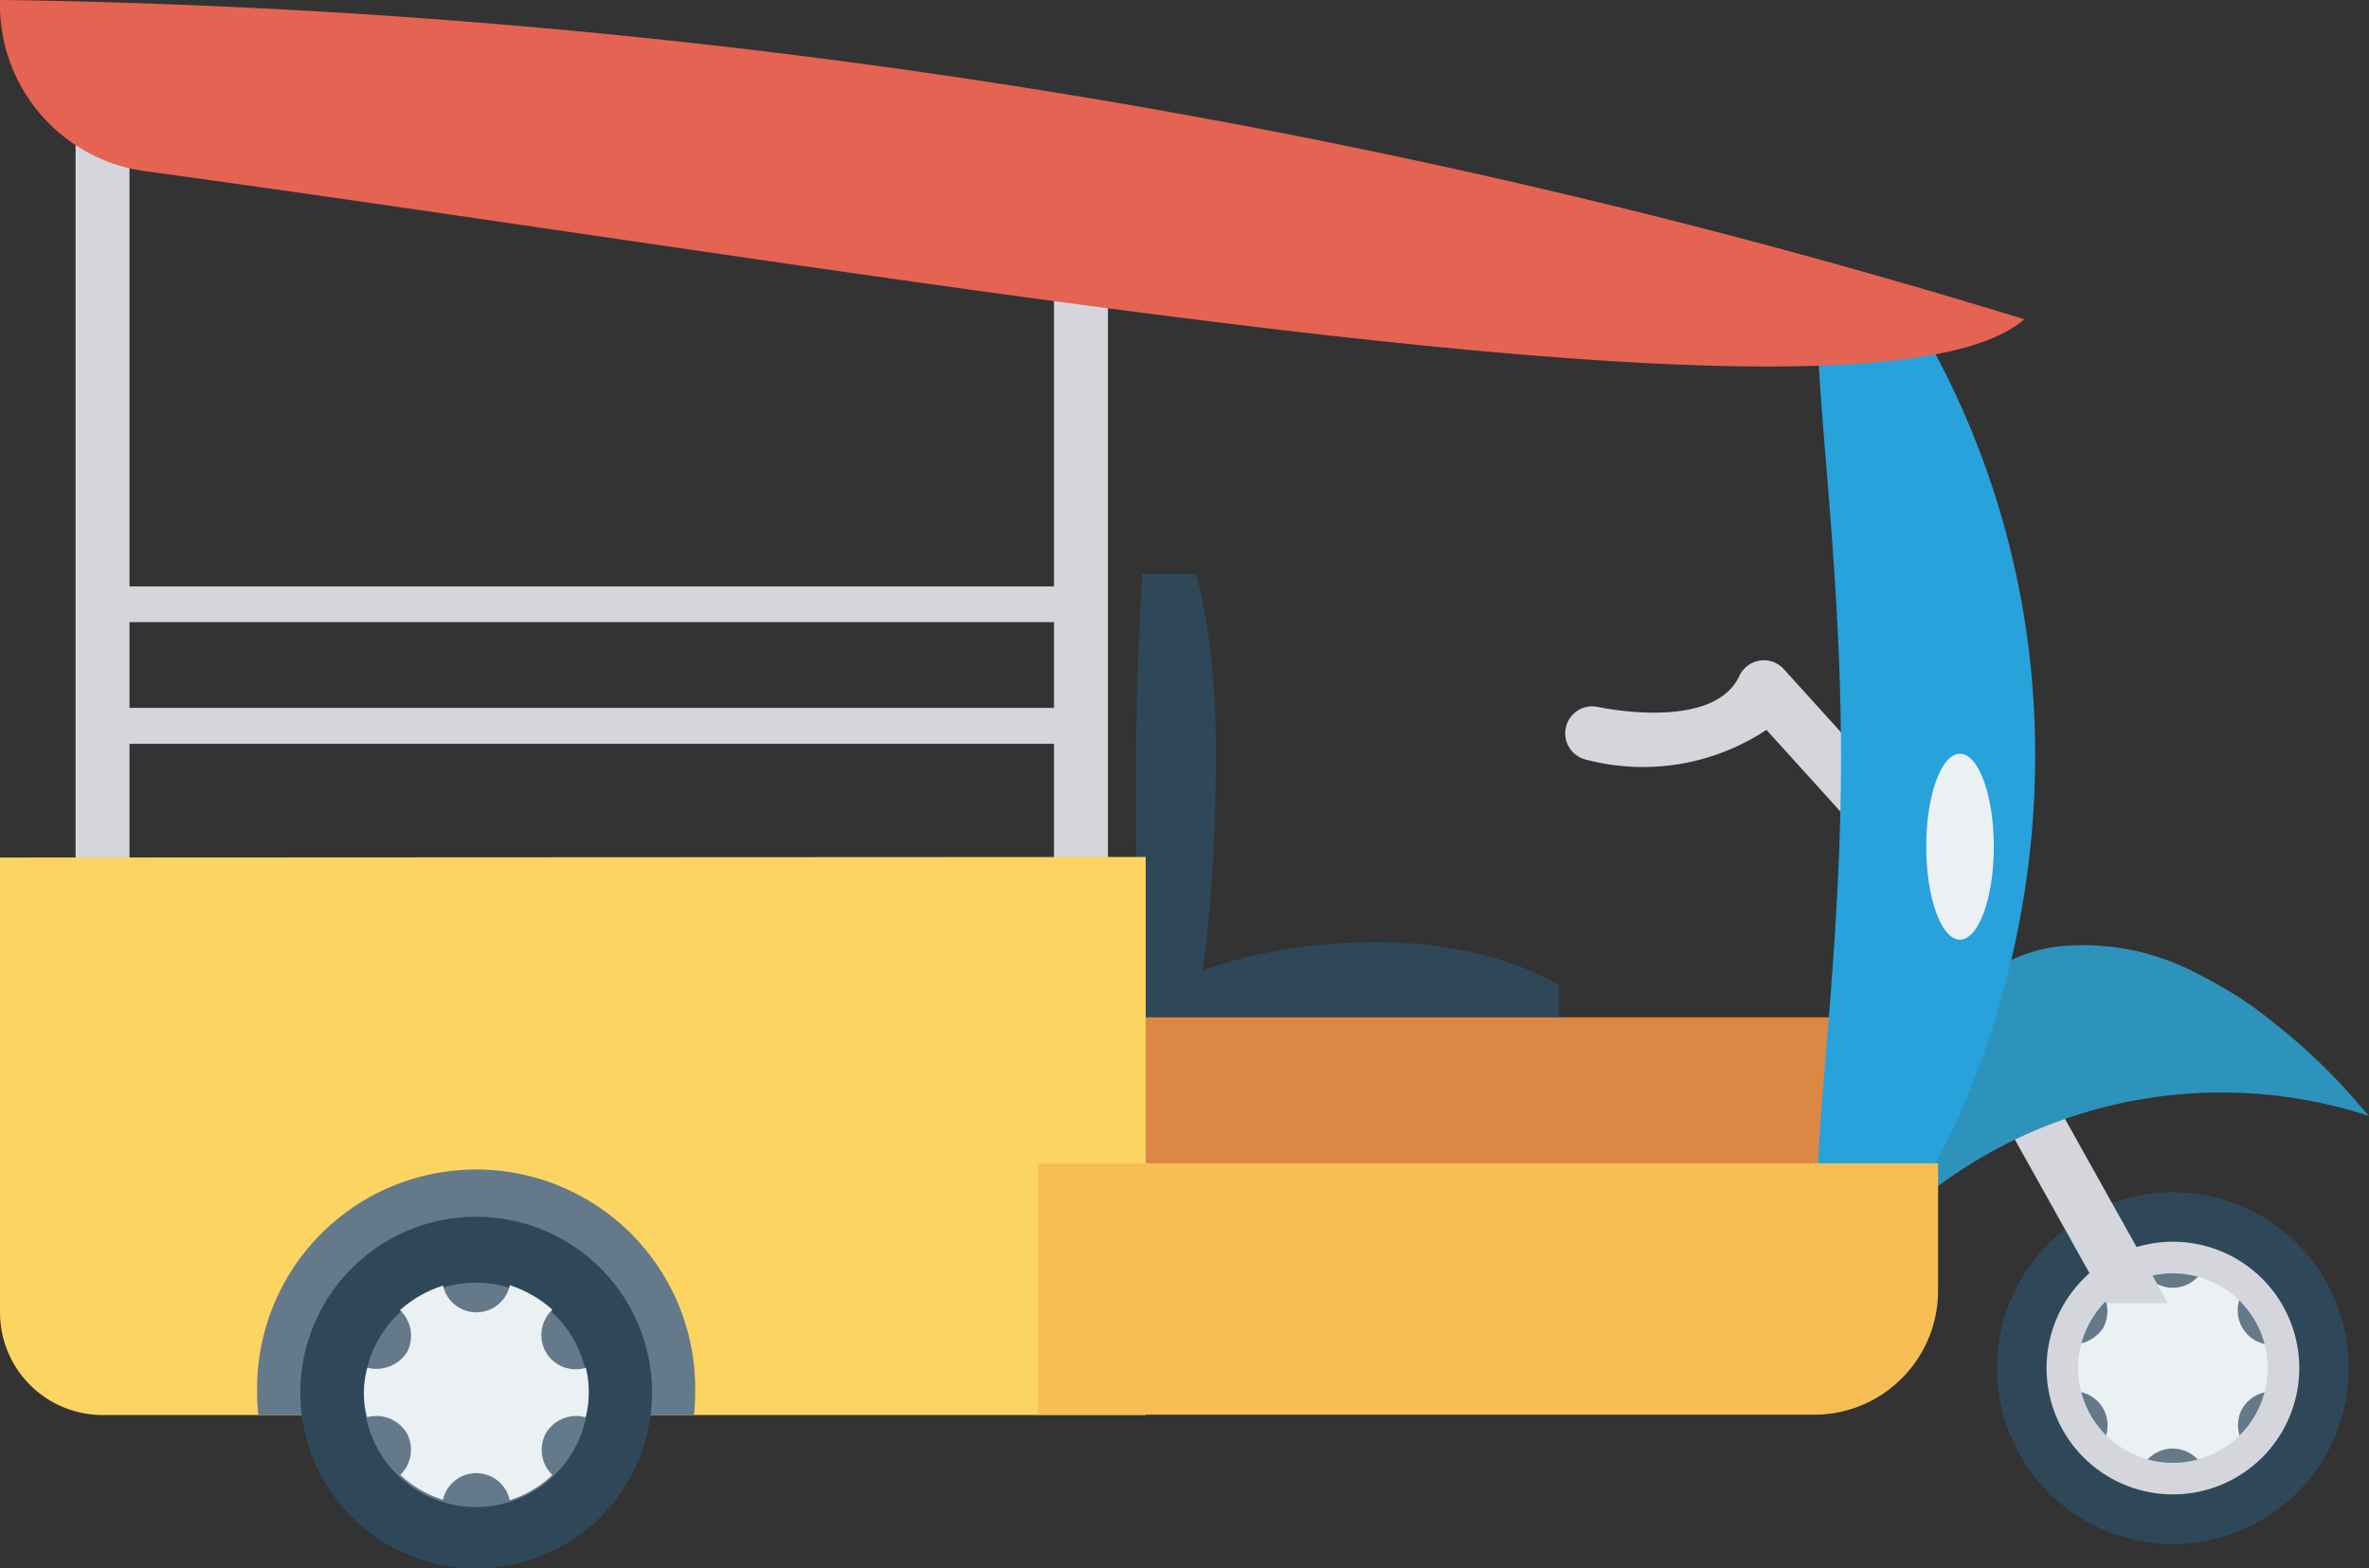 <svg xmlns="http://www.w3.org/2000/svg" width="29.999" height="19.865" viewBox="0 0 29.999 19.865">
  <rect x="0" y="0" width="29.999" height="19.865" fill="#333333" stroke="none"/>
  <g id="E-Rickshaw_icon" transform="translate(0 -79.101)">
    <path id="Path_1468" data-name="Path 1468" d="M394.7,317.048a2.227,2.227,0,1,0,2.227-2.227A2.226,2.226,0,0,0,394.7,317.048Z" transform="translate(-369.411 -220.619)" fill="#2f4859"/>
    <path id="Path_1469" data-name="Path 1469" d="M407.275,328.822a1.421,1.421,0,1,0,2.841,0,1.421,1.421,0,0,0-2.841,0Z" transform="translate(-381.184 -232.402)" fill="#64798a"/>
    <path id="Path_1470" data-name="Path 1470" d="M407.276,329.727a1.112,1.112,0,0,0,.041.321.431.431,0,0,1,.418.729,1.439,1.439,0,0,0,.54.316.433.433,0,0,1,.846.005,1.387,1.387,0,0,0,.54-.321.44.44,0,0,1-.081-.53.446.446,0,0,1,.5-.2,1.111,1.111,0,0,0,.041-.321,1.2,1.2,0,0,0-.036-.306.434.434,0,0,1-.423-.734,1.5,1.5,0,0,0-.54-.311.433.433,0,0,1-.846.005,1.479,1.479,0,0,0-.545.311.444.444,0,0,1,.087.535.462.462,0,0,1-.5.194A1.2,1.2,0,0,0,407.276,329.727Z" transform="translate(-381.185 -233.307)" fill="#ebf0f3"/>
    <g id="Group_4519" data-name="Group 4519" transform="translate(25.319 92.869)">
      <path id="Path_1471" data-name="Path 1471" d="M395.221,294.339l1.353,2.423h.781l-1.529-2.738Z" transform="translate(-395.221 -294.024)" fill="#d5d6db"/>
      <path id="Path_1472" data-name="Path 1472" d="M406.1,327.821a1.6,1.6,0,1,1,1.6-1.6A1.6,1.6,0,0,1,406.1,327.821Zm0-2.8a1.2,1.2,0,1,0,1.2,1.2A1.2,1.2,0,0,0,406.1,325.022Z" transform="translate(-403.903 -322.662)" fill="#d5d6db"/>
    </g>
    <path id="Path_1473" data-name="Path 1473" d="M375.435,268.009a6.026,6.026,0,0,0-6.356,1.707v-.143c0-.833.608-1.277.72-1.762.027-.126.06-.231.093-.337s.067-.209.1-.3a3.038,3.038,0,0,1,.242-.49,1.755,1.755,0,0,1,.6-.614,1.906,1.906,0,0,1,.721-.213,3.08,3.08,0,0,1,1.681.337c.154.076.313.164.477.265s.329.218.5.358a7.409,7.409,0,0,1,1.125,1.083Z" transform="translate(-345.435 -174.774)" fill="#2d93ba"/>
    <path id="Path_1474" data-name="Path 1474" d="M313.24,211.625a.344.344,0,0,1-.229.089.338.338,0,0,1-.253-.113l-.975-1.077a2.833,2.833,0,0,1-2.3.373.342.342,0,0,1,.157-.665c.021.005,1.472.321,1.8-.392a.342.342,0,0,1,.563-.085l1.256,1.388A.343.343,0,0,1,313.24,211.625Z" transform="translate(-289.414 -122.179)" fill="#d5d6db"/>
    <path id="Path_1475" data-name="Path 1475" d="M229.85,197.8v.683a3.064,3.064,0,0,1-.617.283,4.428,4.428,0,0,1-.617.162,5.617,5.617,0,0,1-1.234.1,7.288,7.288,0,0,1-1.234-.131,4.69,4.69,0,0,1-1.234-.412l-.307-.16-.034-.182a47.674,47.674,0,0,1,0-5.553h.683a7.527,7.527,0,0,1,.217,1.388c.037.463.035.924.027,1.387s-.03.926-.067,1.388c-.026.287-.055.572-.093.859a5.528,5.528,0,0,1,.808-.224,7.15,7.15,0,0,1,1.234-.132,5.621,5.621,0,0,1,1.234.1,4.253,4.253,0,0,1,.617.164A3,3,0,0,1,229.85,197.8Z" transform="translate(-210.109 -106.22)" fill="#2f4859"/>
    <rect id="Rectangle_3851" data-name="Rectangle 3851" width="9.676" height="2.202" transform="translate(13.791 91.986)" fill="#dc8744"/>
    <path id="Path_1476" data-name="Path 1476" d="M15.627,109.775v-2H27.334v2h.683v-8.5h-.683v4.506H15.627V99.672h-.683v10.1Zm0-3.541H27.334v1.085H15.627Z" transform="translate(-13.987 -19.253)" fill="#d5d6db"/>
    <path id="Path_1477" data-name="Path 1477" d="M359.221,142.238c0,1.122.3,3.185.3,5.547,0,3.559-.679,6.443,0,6.443s2.458-2.884,2.458-6.443a10.755,10.755,0,0,0-1.509-5.547Z" transform="translate(-336.208 -59.092)" fill="#27a2db"/>
    <path id="Path_1478" data-name="Path 1478" d="M14.508,248.532V255.6H1.3a1.3,1.3,0,0,1-1.3-1.3v-5.761Z" transform="translate(0 -158.577)" fill="#fcd462"/>
    <path id="Path_1479" data-name="Path 1479" d="M0,79.1c0,.007,0,.014,0,.022a2.126,2.126,0,0,0,1.852,2.149c9.811,1.342,21.864,3.538,23.782,1.874A91.413,91.413,0,0,0,0,79.1Z" transform="translate(0)" fill="#e56353"/>
    <path id="Path_1480" data-name="Path 1480" d="M56.38,313.9a2.713,2.713,0,0,1-.015.281H50.848a2.712,2.712,0,0,1-.015-.281,2.774,2.774,0,1,1,5.547,0Z" transform="translate(-47.577 -217.16)" fill="#64798a"/>
    <path id="Path_1481" data-name="Path 1481" d="M59.362,321.888a2.227,2.227,0,1,0,2.227-2.227A2.226,2.226,0,0,0,59.362,321.888Z" transform="translate(-55.559 -225.149)" fill="#2f4859"/>
    <path id="Path_1482" data-name="Path 1482" d="M71.941,333.662a1.421,1.421,0,1,0,2.841,0,1.421,1.421,0,0,0-2.841,0Z" transform="translate(-67.333 -236.932)" fill="#64798a"/>
    <path id="Path_1483" data-name="Path 1483" d="M71.942,334.567a1.112,1.112,0,0,0,.041.321.446.446,0,0,1,.5.2.441.441,0,0,1-.081.53,1.439,1.439,0,0,0,.54.316.433.433,0,0,1,.846.005,1.387,1.387,0,0,0,.54-.321.44.44,0,0,1-.081-.53.446.446,0,0,1,.5-.2,1.112,1.112,0,0,0,.041-.321,1.2,1.2,0,0,0-.036-.306.434.434,0,0,1-.423-.734,1.5,1.5,0,0,0-.54-.311.433.433,0,0,1-.846.005,1.479,1.479,0,0,0-.545.311.444.444,0,0,1,.087.535.462.462,0,0,1-.5.194A1.2,1.2,0,0,0,71.942,334.567Z" transform="translate(-67.333 -237.837)" fill="#ebf0f3"/>
    <path id="Path_1484" data-name="Path 1484" d="M216.553,309.1v1.615a1.57,1.57,0,0,1-1.57,1.57h-9.83V309.1Z" transform="translate(-192.011 -215.266)" fill="#f7be56"/>
    <path id="Path_1485" data-name="Path 1485" d="M381.62,229.292c0,.651-.193,1.178-.429,1.178s-.427-.527-.427-1.178.191-1.177.427-1.177S381.62,228.642,381.62,229.292Z" transform="translate(-356.372 -139.468)" fill="#ebf0f3"/>
  </g>
</svg>
